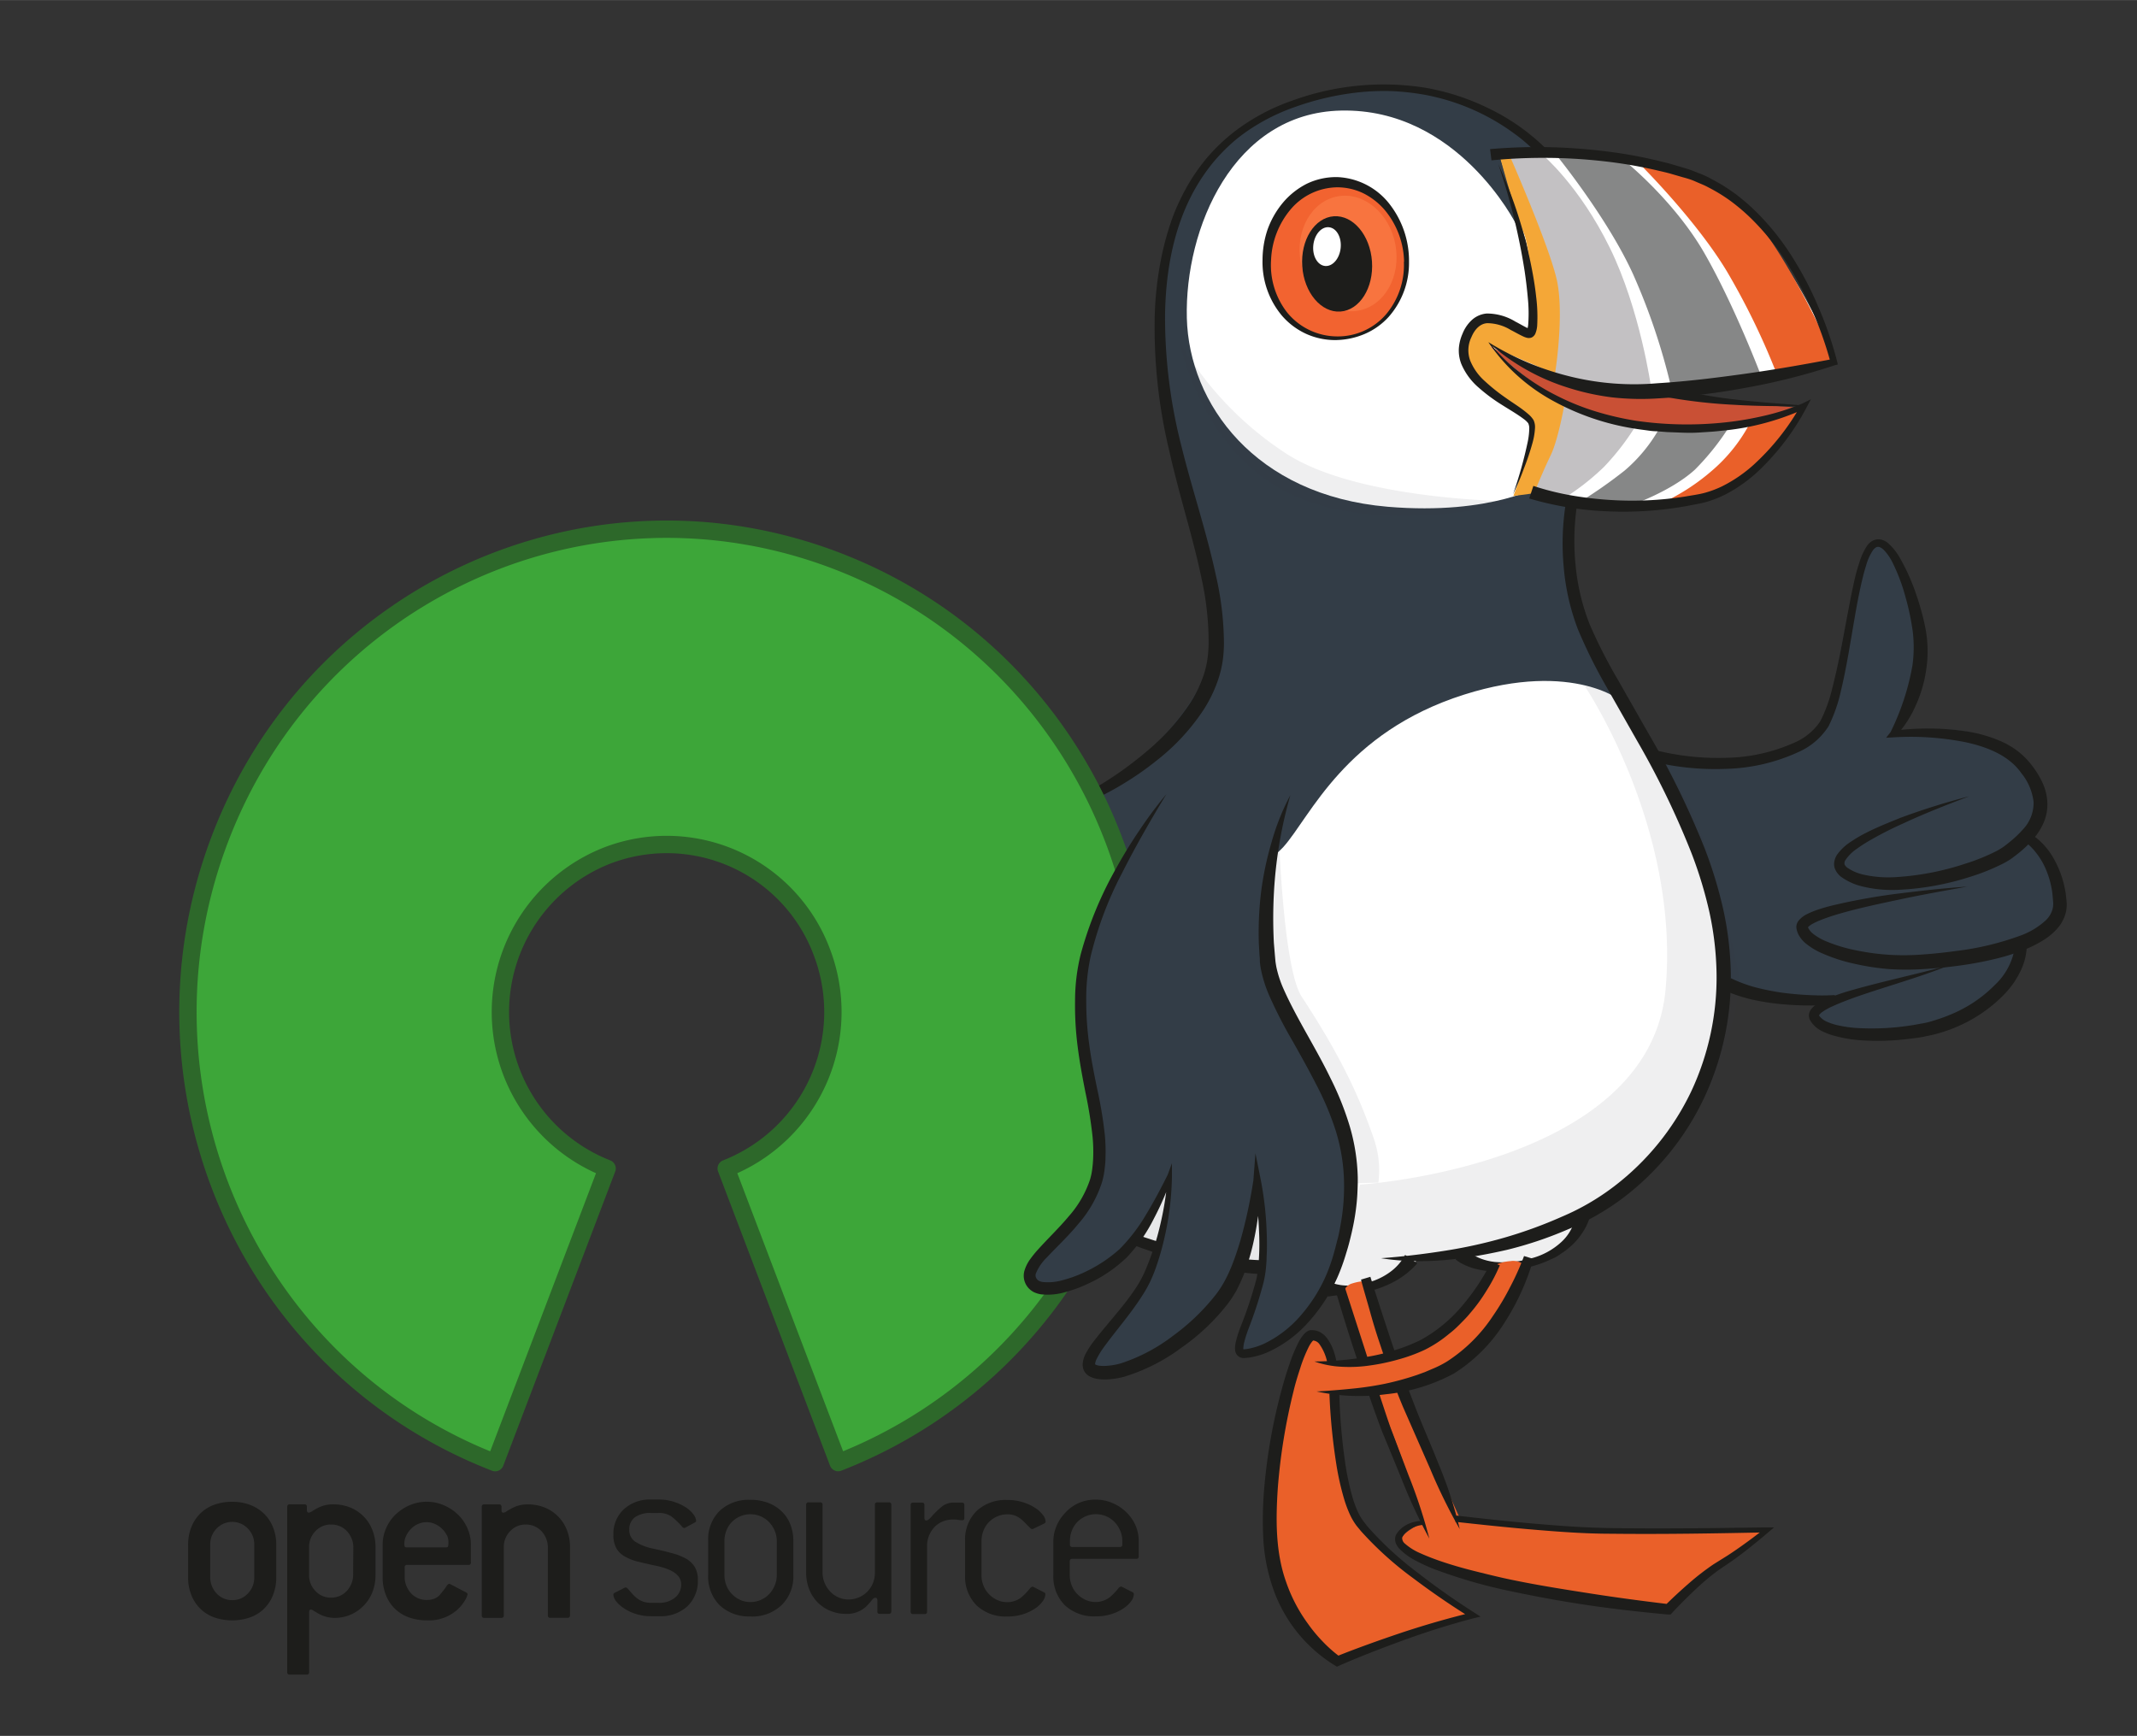 <svg xmlns="http://www.w3.org/2000/svg" width="152.96mm" height="124.26mm" viewBox="0 0 433.6 352.23">
  <rect x="0" y="0" width="433.6" height="352.23" fill="#333333" stroke="none"/>
  <defs>
    <style>
      .cls-1 {
        fill: #fff;
      }

      .cls-10, .cls-11, .cls-2 {
        fill: #333d47;
      }

      .cls-3 {
        fill: #ea6029;
      }

      .cls-4 {
        fill: #c3c1c3;
      }

      .cls-5 {
        fill: #f4a737;
      }

      .cls-6 {
        fill: #868787;
      }

      .cls-7 {
        fill: #c95035;
      }

      .cls-8 {
        fill: #f26330;
      }

      .cls-9 {
        fill: #f8743f;
      }

      .cls-10 {
        opacity: 0.08;
      }

      .cls-11 {
        opacity: 0.12;
      }

      .cls-12 {
        fill: #1d1d1b;
      }

      .cls-13 {
        fill: #3da639;
        stroke: #2d682a;
        stroke-linecap: round;
        stroke-linejoin: round;
        stroke-width: 3.52px;
      }
    </style>
  </defs>
  <title>Rico_os</title>
  <g id="Ebene_3_Kopie" data-name="Ebene 3 Kopie">
    <g>
      <path class="cls-1" d="M216.42,246.24s20.33,8.55,29.51,9.55,17.49,1.32,17.49,1.32,6.08,6.08,12.79,5.12S288.12,255,288.12,255l8.38-.53a21.88,21.88,0,0,0,15.84,1c5-1.72,9.91-9.91,9.91-9.91s17.65-6.47,24-25.9c9.91-30.37-3.17-53.67-7-59.47s-13.75-22.38-13.75-22.38-24-5.76-35.17-5.76-61.71,39.33-61.71,39.33.32,45.08-.32,52.76S216.42,246.24,216.42,246.24Z"/>
      <path class="cls-2" d="M315.08,31.92s-17.74-18.24-44.95-13.15c-25.39,4.75-37.74,22.78-33.39,59.71,3.86,32.79,11.91,34.48,10.09,50.23-2.34,20.35-28.87,35-28.87,35l11.1,27s26.05-12.95,31.36-18.88c5.47-6.11,12.41-23.21,36.68-30.9,22.31-7.07,32.76,1.66,32,1.66s-7.75-11.77-9.43-21.76-.49-22.38-.49-22.38Z"/>
      <path class="cls-1" d="M307.58,45.43s-11.81-23.54-35.51-23c-21.85.47-31.71,23.92-31.26,42.09.44,17.38,13.83,36,40.73,38.3,21.38,1.8,31.56-4.53,31.56-4.53l1.24-34.51Z"/>
      <path class="cls-1" d="M304.28,31.5s25-1.87,40.08,4.87c16.67,7.48,28,36.81,28,36.81s-23.11,6.55-36.55,6.42-32.21-8.38-32.21-8.38,9.62,13.6,29.91,15.25,32.36-3.75,32.36-3.75-9.05,17.21-22.2,18.92-32.41-1.52-32.41-1.52l-2.91-1.56,3-16.35L301,69.14l10.51-1.68s-.66-14.69-2-18.89S304.28,31.5,304.28,31.5Z"/>
      <path class="cls-3" d="M303.93,256.66s-8.83,14.54-15.61,16.89S271,276.46,271,276.46s-1.73-5.34-4.1-5.27-6,10.95-7.78,23.95-1,22.14.46,26.69,11.69,14.84,11.69,14.84l28-9s-19.8-12.73-23.4-19.1S270.66,283,270.66,283s12.38.19,19.41-3,14.42-12.27,14.42-12.27,5.77-10.95,5-10.93S303.93,256.66,303.93,256.66Z"/>
      <path class="cls-3" d="M272.37,262.62l5.52-1.13L289,292.11l7.27,16.11s14.23,1.47,27.93,2.14,34.24.19,34.24.19l-19.86,15.84s-21.09-1.94-35.87-5.57-19-6.81-18.52-8.44,4.71-3.55,4.71-3.55-5.7-17.2-8.92-24.17S272.37,262.62,272.37,262.62Z"/>
      <path class="cls-2" d="M336.61,154.75s15.31,2.14,23.94-1.51,10.13-5.71,10.62-8.26,5.26-34.2,9.59-34.75,9.57,13.92,9.11,19-4.4,19.66-4.4,19.66,14.75-3.71,22.46,3.86,4.5,16.26,4.5,16.26,8.79,12.66,5.27,17.53-7.08,5.68-7.08,5.68-2.44,11-12.85,14.9-26.73,2.3-28.28.54,1.49-4.6,1.49-4.6l-10.47-1.43a71.08,71.08,0,0,1-9.95-1.94s-2.53-18.28-5.67-26.91A155.7,155.7,0,0,0,336.61,154.75Z"/>
      <path class="cls-4" d="M317.41,82.15l-6.14,18,5.54,1.26a48.9,48.9,0,0,0,8.63-6.67,50.48,50.48,0,0,0,6.24-8Z"/>
      <path class="cls-4" d="M313,31.42s7.44,6.24,13.62,18.82S335,78.55,335,78.55s-7.11.07-10.53-.16-9-2.54-9-2.54-.14-14-1.25-19.74-7.87-24.36-7.87-24.36Z"/>
      <path class="cls-5" d="M306.39,31.75s7.8,17.77,9.45,24.87-.33,19.23-.33,19.23l-13.23-5.67s4.6,4.58,6.34,6a102.79,102.79,0,0,0,8.79,5.93s-1.24,7.12-2.79,10.3-3.35,7.67-3.35,7.67l-4.21.56s4.88-12.69,3.28-15.3-10.07-6.22-12-10.68-.63-10,2.27-10.3,9.15,4.58,10.19,3.25-.32-17.77-1.66-20.39-4.9-15.76-4.9-15.76Z"/>
      <path class="cls-6" d="M316.14,31.91s10.12,12.49,15.23,23.76A128.47,128.47,0,0,1,339,78.25l18.42-1.76S352,62.11,345.83,51.37s-16.25-18.8-16.25-18.8Z"/>
      <path class="cls-6" d="M320.51,101.87a96.07,96.07,0,0,0,9.15-6.41,31.64,31.64,0,0,0,7-8.5l14.21-.4a51.07,51.07,0,0,1-7,8.76c-5,4.52-13.1,7.24-13.1,7.24Z"/>
      <path class="cls-3" d="M333.27,33.85s10.9,10.9,17.06,21.11a145.16,145.16,0,0,1,10.21,21l11.83-2.75s-12.66-29.32-22.72-34.75S333.27,33.85,333.27,33.85Z"/>
      <path class="cls-3" d="M336.84,102.23a42.86,42.86,0,0,0,10.46-6.68,32.79,32.79,0,0,0,7.55-9.3l11-3.53s-4.1,9.16-10.43,13.51C345.8,102.86,336.84,102.23,336.84,102.23Z"/>
      <path class="cls-7" d="M302.28,70.18s14.91,15.29,29.4,16.57,34.2-4,34.2-4-10.74-.72-16.94-1.17a51.7,51.7,0,0,1-10.85-2S322.6,78.71,318,77.73,302.28,70.18,302.28,70.18Z"/>
      <path class="cls-8" d="M285.37,53.12c.09,9-6.2,15.39-14,15.47S257.11,62.42,257,53.4s6.19-16.4,14-16.48S285.28,44.09,285.37,53.12Z"/>
      <ellipse class="cls-9" cx="273.53" cy="51.43" rx="9.77" ry="11.78" transform="translate(-4.79 49.44) rotate(-10.24)"/>
      <path class="cls-10" d="M321.55,139.22s19.42,28.68,16.39,61.6c-3.31,35.89-62,39.55-62,39.55l-5.49,22.54a15.07,15.07,0,0,0,8.48-1.57,50.69,50.69,0,0,0,9.23-6.32l8.72-.76s7.08,2.28,10.43,2.58S318.65,253.38,319,252a31.07,31.07,0,0,1,2.63-5.06s22-16.67,26.24-28.12,5.52-18.52,4.82-21.86-5.77-26.85-10.41-34.47-13.31-22-13.31-22Z"/>
      <path class="cls-10" d="M259.46,168.88s.86,27.55,4.65,33.34c7.08,10.83,11.22,18.94,14.5,28.43a19.68,19.68,0,0,1,1.07,9.31l-5,.15s-1.55-11.46-6.33-19.47-11-22.42-11.62-27.09C255.32,183.2,259.46,168.88,259.46,168.88Z"/>
      <path class="cls-10" d="M239.29,69.22s4.26,22.78,23.14,31.32,45.66,1.22,45.66,1.22-32.55,0-47.42-9.93A67.81,67.81,0,0,1,239.29,69.22Z"/>
      <path class="cls-11" d="M227.11,250.09a63,63,0,0,0,18.82,5.7,81.33,81.33,0,0,0,18.63,1l-1.71-18.06-30.8-1.33Z"/>
    </g>
  </g>
  <g id="Ebene_18" data-name="Ebene 18">
    <path class="cls-12" d="M312.13,31.4a33.8,33.8,0,0,0-4.93-4.34A44.38,44.38,0,0,0,289,19.21a51.23,51.23,0,0,0-6.65-.73,49.68,49.68,0,0,0-6.68.25,56.26,56.26,0,0,0-13,3,41,41,0,0,0-6.1,2.71A39.42,39.42,0,0,0,251,28.13a37.19,37.19,0,0,0-4.72,4.67,38.11,38.11,0,0,0-3.77,5.46c-4.4,7.75-6,16.82-6.12,25.71a105.18,105.18,0,0,0,3.33,26.58c2.15,8.72,5.07,17.29,7,26.26a62.75,62.75,0,0,1,1.62,13.8,26.32,26.32,0,0,1-.27,3.59,22.15,22.15,0,0,1-.85,3.53,27.48,27.48,0,0,1-3.12,6.45,43.17,43.17,0,0,1-9.53,10.22,58.1,58.1,0,0,1-5.63,4,57.39,57.39,0,0,1-6.05,3.37L222,160a74.63,74.63,0,0,0,10.84-7.69,45.41,45.41,0,0,0,8.7-9.76,25.24,25.24,0,0,0,2.74-5.75,19.37,19.37,0,0,0,.71-3.06,27,27,0,0,0,.24-3.17,59.85,59.85,0,0,0-1.42-13.13c-.9-4.37-2.08-8.72-3.27-13.08s-2.37-8.76-3.37-13.21a107,107,0,0,1-2.87-27.22,68.87,68.87,0,0,1,1.77-13.63,58.48,58.48,0,0,1,2-6.6,46.93,46.93,0,0,1,3-6.24,39.79,39.79,0,0,1,4-5.65,38.22,38.22,0,0,1,5-4.8,41.72,41.72,0,0,1,12.07-6.58,54.17,54.17,0,0,1,27.09-2.63,47.81,47.81,0,0,1,13.06,4.3,43,43,0,0,1,11.33,8Z"/>
    <path class="cls-12" d="M311.12,98.59a54.34,54.34,0,0,0,7.49,1.89,72.26,72.26,0,0,0,7.77.94,69.42,69.42,0,0,0,15.64-.69c1.28-.23,2.62-.4,3.82-.72a20.92,20.92,0,0,0,3.56-1.33,28.71,28.71,0,0,0,6.37-4.34,48.57,48.57,0,0,0,9.7-12.24l.79.79h0a51.8,51.8,0,0,1-17,4.51c-1.46.19-2.93.25-4.39.35s-2.94.07-4.41,0l-2.19-.08-2.2-.17c-.73,0-1.46-.12-2.19-.22s-1.46-.18-2.18-.31a50.37,50.37,0,0,1-16.62-5.66,37.38,37.38,0,0,1-12.94-11.66l-.15-.23.24.15a57.4,57.4,0,0,0,16.48,6.85,54.24,54.24,0,0,0,17.55,1.34c6-.37,11.92-1.1,17.86-1.93s11.89-1.87,17.8-3h0l-.47.79a74.77,74.77,0,0,0-9-20.45,50.43,50.43,0,0,0-7-8.7,40.16,40.16,0,0,0-4.2-3.61A33.19,33.19,0,0,0,346.6,38c-.8-.45-1.67-.76-2.51-1.14s-1.7-.65-2.61-.89l-2.69-.78c-.9-.25-1.81-.44-2.72-.66A91.47,91.47,0,0,0,325,32.67a109.44,109.44,0,0,0-22.38-.14l-.28-2.28a111.48,111.48,0,0,1,22.89.38,91.72,91.72,0,0,1,11.27,2c.93.24,1.86.44,2.78.71l2.75.82c.92.26,1.83.65,2.74,1s1.8.75,2.64,1.24a34.81,34.81,0,0,1,4.92,3.1,42.76,42.76,0,0,1,4.35,3.82,51.93,51.93,0,0,1,7.09,9,71.4,71.4,0,0,1,5.27,10.16,75.27,75.27,0,0,1,3.71,10.84l.15.63-.63.16h0a130.12,130.12,0,0,1-17.68,4.5,139.9,139.9,0,0,1-18.15,2.22,52.53,52.53,0,0,1-9.29-.2,49.2,49.2,0,0,1-9.08-2,43.5,43.5,0,0,1-15.91-9l.09-.08a34.47,34.47,0,0,0,6.15,6,43,43,0,0,0,7.25,4.62,49.29,49.29,0,0,0,7.93,3.25A60.12,60.12,0,0,0,332,85.38a72.37,72.37,0,0,0,17.15.41,64.13,64.13,0,0,0,8.49-1.36,46.94,46.94,0,0,0,8.13-2.59h0l1.67-.84-.87,1.64a49.87,49.87,0,0,1-9.7,12.85,30,30,0,0,1-6.64,4.76,23.11,23.11,0,0,1-3.85,1.55c-1.36.39-2.66.57-4,.85a72.36,72.36,0,0,1-16.1,1.1,64.28,64.28,0,0,1-16-2.61Z"/>
    <path class="cls-12" d="M320,102.32a49.17,49.17,0,0,0-.31,12.37,43.86,43.86,0,0,0,2.86,12,103.49,103.49,0,0,0,5.7,11.2L334.58,149a173,173,0,0,1,11.28,23.09,89.11,89.11,0,0,1,3.78,12.39,66.11,66.11,0,0,1,1.54,12.93,57.25,57.25,0,0,1-5.42,25.38A54.94,54.94,0,0,1,329.41,243a51.38,51.38,0,0,1-11.35,6.48,77.36,77.36,0,0,1-12.28,4.12c-8.38,1.92-17.07,3.07-25.58,1.7,4.27-.31,8.46-.81,12.63-1.46a98.31,98.31,0,0,0,12.3-2.68,90.69,90.69,0,0,0,11.79-4.29,48.75,48.75,0,0,0,10.69-6.23,52.89,52.89,0,0,0,15.49-19.08,54.49,54.49,0,0,0,5.19-24.08,62.81,62.81,0,0,0-1.44-12.36,85.24,85.24,0,0,0-3.64-12,170.86,170.86,0,0,0-11-22.74l-6.3-11.09a103.91,103.91,0,0,1-5.74-11.58,46.24,46.24,0,0,1-2.9-12.76,51.59,51.59,0,0,1,.47-13.06Z"/>
    <path class="cls-12" d="M366,82.42c-4.72,0-9.44,0-14.17-.29a107.56,107.56,0,0,1-14.16-1.64l.43-2a103.77,103.77,0,0,0,13.82,2.55c4.67.55,9.38.87,14.08,1.23Z"/>
    <path class="cls-12" d="M335.83,152.2a51.94,51.94,0,0,0,14.37,1.56,35.21,35.21,0,0,0,13.92-3.09,12,12,0,0,0,5.19-4.28,29.33,29.33,0,0,0,2.45-6.7c1.23-4.73,2.07-9.6,3-14.45.47-2.43.91-4.87,1.46-7.3.28-1.22.58-2.43,1-3.64a12.58,12.58,0,0,1,1.64-3.6,3,3,0,0,1,2.06-1.28,3.19,3.19,0,0,1,2.25.85,12.16,12.16,0,0,1,2.44,3.15,41.59,41.59,0,0,1,3.1,6.93,51.35,51.35,0,0,1,2,7.32,24.77,24.77,0,0,1,.18,7.78,26.7,26.7,0,0,1-2.07,7.44,23,23,0,0,1-4.14,6.46h0l-.62-1.06a50.57,50.57,0,0,1,7.37-.46,48.36,48.36,0,0,1,7.39.54,28.27,28.27,0,0,1,7.27,2.08,16.93,16.93,0,0,1,3.36,2,15.08,15.08,0,0,1,2.78,2.81,17.23,17.23,0,0,1,2.08,3.32,10.79,10.79,0,0,1,1.09,4,9.42,9.42,0,0,1-.67,4.17,12.94,12.94,0,0,1-2.15,3.46,22,22,0,0,1-2.77,2.7c-.5.42-1,.78-1.51,1.18a15.76,15.76,0,0,1-1.71,1.05,42.85,42.85,0,0,1-7,2.82,55.63,55.63,0,0,1-14.63,2.6,25.42,25.42,0,0,1-7.57-.82,12,12,0,0,1-3.63-1.69,3.88,3.88,0,0,1-1.53-2,2.89,2.89,0,0,1,0-1.43,3.86,3.86,0,0,1,.48-1.15,10.26,10.26,0,0,1,2.94-2.75,28.55,28.55,0,0,1,3.24-1.87c2.21-1.11,4.47-2,6.74-2.92a142.82,142.82,0,0,1,13.92-4.36c-4.54,1.73-9.06,3.48-13.43,5.53a70.19,70.19,0,0,0-6.42,3.25,30,30,0,0,0-3,1.91,8.5,8.5,0,0,0-2.26,2.26,1.13,1.13,0,0,0-.17.9,2,2,0,0,0,.75.77,9.34,9.34,0,0,0,3,1.26,23.28,23.28,0,0,0,6.85.51,55.31,55.31,0,0,0,13.88-2.71,40.33,40.33,0,0,0,6.48-2.64,14.87,14.87,0,0,0,1.38-.86c.43-.31.92-.71,1.35-1.07a21,21,0,0,0,2.45-2.34,7.83,7.83,0,0,0,2.21-5.61,11.39,11.39,0,0,0-2.5-5.87c-2.56-3.65-7.12-5.41-11.7-6.34a57.26,57.26,0,0,0-14.22-.91l-1.5.08.89-1.13h0a50.08,50.08,0,0,0,4.44-13.5,26.74,26.74,0,0,0,.06-7,51.63,51.63,0,0,0-1.5-7.06,37.21,37.21,0,0,0-2.54-6.75,10.06,10.06,0,0,0-1.94-2.78c-.85-.71-1.37-.71-2.06.14a10.63,10.63,0,0,0-1.41,3.12c-.37,1.15-.66,2.33-.94,3.52-.55,2.39-1,4.81-1.41,7.24-.85,4.86-1.59,9.76-2.75,14.62a31.15,31.15,0,0,1-2.51,7.22,13.73,13.73,0,0,1-5.95,5.18A37.29,37.29,0,0,1,350.29,156a53.85,53.85,0,0,1-15-1.48Z"/>
    <path class="cls-12" d="M269.74,260.11a9.65,9.65,0,0,0,4.43.72,16.25,16.25,0,0,0,4.37-.89,13.41,13.41,0,0,0,3.85-2.09,10.27,10.27,0,0,0,2.71-3.22l2.46,1.72a16.74,16.74,0,0,1-3.94,3.28,19.85,19.85,0,0,1-4.53,2,26.15,26.15,0,0,1-4.78.9c-1.62.18-3.22.28-4.91.56Z"/>
    <path class="cls-12" d="M297.62,253.49s.08.13.15.2.17.18.25.27a6,6,0,0,0,.62.48,7.77,7.77,0,0,0,1.45.79,11.69,11.69,0,0,0,3.35.84,19.81,19.81,0,0,0,7.12-.71,14.29,14.29,0,0,0,6.21-3.32,9.26,9.26,0,0,0,2.68-4.27c.06-.27.13-.53.17-.79a3.76,3.76,0,0,0,.05-.69l3,.33a6.87,6.87,0,0,1-.36,1.13c-.13.34-.28.66-.43,1a14.27,14.27,0,0,1-1.08,1.78,13.65,13.65,0,0,1-2.79,2.93c-.51.44-1.08.77-1.62,1.16s-1.14.67-1.74.92a21,21,0,0,1-3.64,1.36,27.64,27.64,0,0,1-7.66,1.09,17.56,17.56,0,0,1-4-.54,12.64,12.64,0,0,1-2-.7c-.32-.15-.65-.32-1-.5l-.48-.31a4.75,4.75,0,0,1-.54-.43Z"/>
    <path class="cls-3" d="M273.8,265.48,272.69,262a2.41,2.41,0,0,1,1.67-1.58,11,11,0,0,1,3-.51l1.62,5.4Z"/>
    <path class="cls-12" d="M272.86,261.17,277,274c1.35,4.27,2.75,8.53,4.15,12.78.36,1.06.71,2.12,1.09,3.17l1.19,3.14,2.38,6.29a105.26,105.26,0,0,1,4.2,12.8,106.72,106.72,0,0,1-5.68-12.23l-2.56-6.24-1.29-3.12c-.41-1.05-.8-2.11-1.18-3.17-1.54-4.23-2.92-8.5-4.33-12.77s-2.73-8.55-4-12.86Z"/>
    <path class="cls-12" d="M278.05,259.07c1.35,4.3,2.76,8.61,4.18,12.89s3,8.53,4.6,12.71,3.48,8.38,5.14,12.59a83.33,83.33,0,0,1,4.21,13,112.58,112.58,0,0,1-6-12.23l-5.47-12.46c-1.78-4.22-3.27-8.53-4.71-12.85-.73-2.15-1.4-4.33-2-6.51s-1.28-4.36-1.85-6.57Z"/>
    <path class="cls-3" d="M301,261.53l2-4.64a8.51,8.51,0,0,1,3.46-1,3.45,3.45,0,0,1,2.94.89l-2.3,5Z"/>
    <polygon class="cls-3" points="274.33 276.63 287.03 273.9 289 279.88 276.24 282.72 274.33 276.63"/>
    <path class="cls-12" d="M304.31,256.75a34.67,34.67,0,0,1-2.69,5.13,33.83,33.83,0,0,1-3.41,4.67c-.6.75-1.3,1.43-2,2.14s-1.39,1.35-2.17,1.94a25.18,25.18,0,0,1-4.9,3.23,33.22,33.22,0,0,1-5.46,2,41.42,41.42,0,0,1-5.63,1.19,28.26,28.26,0,0,1-5.74.28,19.17,19.17,0,0,1-5.62-1.08,65.2,65.2,0,0,0,11.07-1,39.42,39.42,0,0,0,5.35-1.32,35.82,35.82,0,0,0,5.07-2,29.39,29.39,0,0,0,8.36-6.81,44.51,44.51,0,0,0,6.06-9.1Z"/>
    <path class="cls-12" d="M311.14,255.44a48.49,48.49,0,0,1-5.91,13A32.71,32.71,0,0,1,295,278.7a37,37,0,0,1-13.76,4.2,41.19,41.19,0,0,1-14.1-.56c2.35-.13,4.66-.31,7-.55a64,64,0,0,0,6.8-1,57.87,57.87,0,0,0,6.57-1.8l1.59-.58,1.55-.66a21.15,21.15,0,0,0,2.93-1.48,31.85,31.85,0,0,0,9.4-9.35,51.16,51.16,0,0,0,3.47-5.85,54.35,54.35,0,0,0,2.78-6.21Z"/>
    <path class="cls-12" d="M269.37,276.84a9.7,9.7,0,0,0-1.65-4.09,1.72,1.72,0,0,0-1.33-.75h0l.05,0s0,0,0,0a2.42,2.42,0,0,0-.25.27,6.35,6.35,0,0,0-.58.9,28.78,28.78,0,0,0-1.79,4.44c-.51,1.55-1,3.13-1.37,4.72a118.73,118.73,0,0,0-3.17,19.46c-.45,6.54-.48,13.18,1.67,19.19a31.79,31.79,0,0,0,4.39,8.43,30.54,30.54,0,0,0,3.05,3.68,27.26,27.26,0,0,0,3.55,3.13h0l-.92-.06c2.28-.93,4.54-1.77,6.83-2.6s4.58-1.62,6.88-2.39c4.63-1.52,9.29-2.87,14-4h0l-.18,1.15q-6.09-3.77-11.79-8.07a68.74,68.74,0,0,1-10.66-9.62c-.38-.49-.78-.9-1.15-1.46a11.91,11.91,0,0,1-.95-1.65,23.53,23.53,0,0,1-1.3-3.44,54.59,54.59,0,0,1-1.57-7.05,122,122,0,0,1-1.39-14.27l2-.05a122,122,0,0,0,1.18,14,55.32,55.32,0,0,0,1.43,6.84,22.21,22.21,0,0,0,1.16,3.21,10.48,10.48,0,0,0,.8,1.44c.28.45.7.9,1,1.35a67,67,0,0,0,10.28,9.52c3.71,2.9,7.59,5.62,11.56,8.15l1.26.81-1.45.34h0c-4.65,1.21-9.26,2.67-13.79,4.3q-3.4,1.23-6.77,2.55c-2.25.88-4.49,1.79-6.67,2.75l-.47.21-.45-.27h0a29.76,29.76,0,0,1-12.66-16.06,37,37,0,0,1-1.85-10.17,74.65,74.65,0,0,1,.25-10.15,113.1,113.1,0,0,1,3.58-19.84c.44-1.63.93-3.24,1.49-4.84a30.78,30.78,0,0,1,2-4.76,8.27,8.27,0,0,1,.8-1.19,3.6,3.6,0,0,1,.62-.61,2.28,2.28,0,0,1,.5-.29,1.55,1.55,0,0,1,.36-.1l.33,0a3.47,3.47,0,0,1,1.71.46,4.48,4.48,0,0,1,1.22,1.05,9,9,0,0,1,1.35,2.48,14.24,14.24,0,0,1,.7,2.6Z"/>
    <path class="cls-12" d="M288.66,309.42a6,6,0,0,0-3.29,1.41,3.85,3.85,0,0,0-.57.65c-.07.12-.17.25-.22.35a.7.7,0,0,0-.08.26,1.47,1.47,0,0,0,.57,1.13,11.63,11.63,0,0,0,3.13,1.95c1.17.53,2.39,1,3.62,1.44,2.48.87,5,1.59,7.58,2.23s5.14,1.28,7.73,1.8c5.19,1.07,10.44,1.89,15.69,2.71s10.53,1.52,15.8,2.15h0l-.83.31c1.55-1.54,3.13-3,4.77-4.43a50.86,50.86,0,0,1,5.16-4l2.74-1.71c.89-.57,1.77-1.18,2.64-1.79,1.74-1.23,3.46-2.51,5.13-3.84h0l.33.89c-10.55.22-21.09.4-31.66.28-5.29,0-10.57-.4-15.83-.84s-10.52-1-15.77-1.58l.16-1.28c5.22.62,10.47,1.18,15.71,1.64s10.49.84,15.75.91c10.53.16,21.08,0,31.62-.14l1.43,0-1.09.92h0c-1.65,1.41-3.31,2.76-5,4.08-.86.65-1.73,1.3-2.61,1.92l-2.66,1.81a49,49,0,0,0-4.83,4.08c-1.55,1.46-3.06,3-4.5,4.52l-.32.35-.51,0h0c-5.34-.49-10.64-1.08-15.94-1.85S311.9,324,306.66,322.9a104.76,104.76,0,0,1-15.52-4.46,34.48,34.48,0,0,1-3.73-1.69,13.1,13.1,0,0,1-3.47-2.49,3.88,3.88,0,0,1-.67-1,2.26,2.26,0,0,1-.15-1.42,2.07,2.07,0,0,1,.29-.66,4.42,4.42,0,0,1,.35-.47,6,6,0,0,1,.81-.79,6.71,6.71,0,0,1,4.08-1.31Z"/>
    <path class="cls-12" d="M307,100.26a84,84,0,0,0,3-10.72,14.52,14.52,0,0,0,.29-2.66,2.4,2.4,0,0,0-.21-1,4.09,4.09,0,0,0-.84-.81c-1.41-1.07-3.05-2-4.62-3a34.6,34.6,0,0,1-4.59-3.42,13,13,0,0,1-3.53-4.81,7.55,7.55,0,0,1-.5-3.13,8.82,8.82,0,0,1,.75-3A7.53,7.53,0,0,1,298.56,65a5.12,5.12,0,0,1,3.09-1.39,11.07,11.07,0,0,1,5.84,1.65c.85.43,1.68.94,2.42,1.29a2.83,2.83,0,0,0,.41.15h-.06a.69.69,0,0,0-.33.12c-.12.11-.09.11-.08.08a3.92,3.92,0,0,0,.22-1,30.56,30.56,0,0,0-.07-5.4c-.16-1.83-.38-3.67-.65-5.5A128.25,128.25,0,0,0,304,33.29a93.52,93.52,0,0,1,6.83,21.36c.36,1.85.66,3.71.86,5.59a32.27,32.27,0,0,1,.21,5.76,5.18,5.18,0,0,1-.37,1.68,1.57,1.57,0,0,1-.49.63,1.17,1.17,0,0,1-.64.26,2.25,2.25,0,0,1-.41,0,3.71,3.71,0,0,1-.91-.3c-.95-.44-1.71-.9-2.53-1.31a9.29,9.29,0,0,0-4.77-1.39c-1.47.08-2.56,1.25-3.22,2.82a6.05,6.05,0,0,0-.27,4.73,11.2,11.2,0,0,0,2.95,4.18,38.56,38.56,0,0,0,4.26,3.41c1.51,1.09,3.09,2,4.59,3.31a5,5,0,0,1,1.07,1.22,3.38,3.38,0,0,1,.29,1.67,14.11,14.11,0,0,1-.48,2.87,53.1,53.1,0,0,1-1.79,5.34C308.56,96.85,307.82,98.57,307,100.26Z"/>
    <ellipse class="cls-12" cx="271.3" cy="53.54" rx="7.09" ry="9.69" transform="translate(-3.04 18.82) rotate(-3.95)"/>
    <path class="cls-12" d="M285.89,53.11a16.52,16.52,0,0,1-4.1,11.15,14,14,0,0,1-4.9,3.5A15.65,15.65,0,0,1,271,69a14.31,14.31,0,0,1-5.93-1.24,14.47,14.47,0,0,1-4.9-3.64,16.9,16.9,0,0,1-4-11.4,19.46,19.46,0,0,1,1-6.09,17.92,17.92,0,0,1,3.07-5.43,15.48,15.48,0,0,1,4.93-3.93,13.71,13.71,0,0,1,6.21-1.34,14.16,14.16,0,0,1,10.78,5.76A18.74,18.74,0,0,1,285.89,53.11Zm-1,0A16.91,16.91,0,0,0,281,42.65a13.91,13.91,0,0,0-4.34-3.42A12.22,12.22,0,0,0,271.36,38a12.56,12.56,0,0,0-9.53,4.53,17,17,0,0,0-3.93,10.24,15.64,15.64,0,0,0,3.21,10.56,13.14,13.14,0,0,0,9.9,4.92,12.94,12.94,0,0,0,10.21-4.46A15.5,15.5,0,0,0,284.85,53.12Z"/>
    <path class="cls-12" d="M411.56,168.87a14.51,14.51,0,0,1,5.13,5.32,20.46,20.46,0,0,1,2.41,6.88c.09.6.14,1.2.21,1.8a7.17,7.17,0,0,1-.11,2.1,7.73,7.73,0,0,1-1.95,3.63,12.68,12.68,0,0,1-3,2.38A22.57,22.57,0,0,1,411,192.6a42.23,42.23,0,0,1-6.79,2.11c-2.28.54-4.59.94-6.9,1.25s-4.62.53-7,.67a53.65,53.65,0,0,1-7.06,0,49.8,49.8,0,0,1-7-1.08,33.93,33.93,0,0,1-6.79-2.23,13.65,13.65,0,0,1-3.2-2,6,6,0,0,1-1.34-1.68,4.43,4.43,0,0,1-.39-1.13,2,2,0,0,1-.05-.48,2.89,2.89,0,0,1,.08-.5,2.45,2.45,0,0,1,.39-.74,5.14,5.14,0,0,1,1.76-1.34,16.55,16.55,0,0,1,1.71-.73c1.13-.4,2.26-.72,3.39-1a125.9,125.9,0,0,1,13.62-2.44c4.57-.56,9.13-1.08,13.71-1.38-4.52.82-9,1.61-13.51,2.57s-9,1.89-13.28,3.19c-1.07.33-2.14.7-3.14,1.11a12.8,12.8,0,0,0-1.44.68,3.18,3.18,0,0,0-.95.72s0,.05,0,0,0-.05,0-.09,0-.11,0-.05a1.64,1.64,0,0,0,.2.48,3.51,3.51,0,0,0,.85.95,10.82,10.82,0,0,0,2.65,1.53,31.43,31.43,0,0,0,6.3,1.88,47.66,47.66,0,0,0,6.61.87,49.75,49.75,0,0,0,6.68-.07c2.25-.15,4.49-.4,6.72-.7a57.8,57.8,0,0,0,13-3.09,15.27,15.27,0,0,0,5.31-3.19,4.92,4.92,0,0,0,1.34-2.29,4.31,4.31,0,0,0,.11-1.32l-.14-1.62a18.07,18.07,0,0,0-1.83-6.12,15.3,15.3,0,0,0-1.77-2.65,11.38,11.38,0,0,0-2.26-2.1Z"/>
    <path class="cls-12" d="M411.24,191.8a12.44,12.44,0,0,1-1.37,5.43,18.86,18.86,0,0,1-1.41,2.38,23.4,23.4,0,0,1-1.73,2.09,29.52,29.52,0,0,1-8.68,6.19,28.93,28.93,0,0,1-5,1.84c-.85.27-1.74.4-2.61.6s-1.71.29-2.58.39a50.66,50.66,0,0,1-10.45.35,27.37,27.37,0,0,1-5.25-.91,13.27,13.27,0,0,1-2.6-1,5.59,5.59,0,0,1-2.28-2.14,2,2,0,0,1-.24-1.21,2.21,2.21,0,0,1,.42-1,4.51,4.51,0,0,1,1.21-1.1,13.62,13.62,0,0,1,2.44-1.23,43.73,43.73,0,0,1,4.92-1.65c3.3-.94,6.61-1.74,9.92-2.55s6.62-1.59,9.89-2.55c-6.32,2.59-12.95,4.35-19.33,6.59-1.59.57-3.17,1.17-4.66,1.85a12.46,12.46,0,0,0-2.08,1.15,2.79,2.79,0,0,0-.65.62s-.07.09-.05.1,0,0,0,0,0-.06,0,0a3.77,3.77,0,0,0,1.48,1.21,11.19,11.19,0,0,0,2.18.75,25.43,25.43,0,0,0,4.82.63,51.59,51.59,0,0,0,9.92-.53c.83-.11,1.64-.28,2.46-.42s1.59-.32,2.36-.58a33.82,33.82,0,0,0,4.56-1.71,26.79,26.79,0,0,0,7.9-5.53,13.22,13.22,0,0,0,4.13-8.1Z"/>
    <path class="cls-12" d="M351.21,198.49a29.06,29.06,0,0,0,4.93,1.84,51.59,51.59,0,0,0,5.29,1.07c1.79.24,3.6.41,5.42.5s3.65.12,5.44,0l.14,1.93c-1.91.16-3.76.21-5.65.19s-3.76-.12-5.64-.3a49.56,49.56,0,0,1-5.63-.9A31.39,31.39,0,0,1,350,201Z"/>
    <ellipse class="cls-1" cx="269.24" cy="50.03" rx="3.95" ry="2.79" transform="translate(191.76 312.69) rotate(-84.09)"/>
    <path class="cls-12" d="M262.5,258.42a40.48,40.48,0,0,1-5.24.15c-1.72,0-3.42-.18-5.11-.36a86.79,86.79,0,0,1-10-1.77,98.44,98.44,0,0,1-9.7-2.92c-1.6-.53-3.15-1.2-4.73-1.8s-3.09-1.35-4.63-2l.85-1.89c1.53.63,3.05,1.28,4.59,1.88s3.09,1.17,4.66,1.66A96.7,96.7,0,0,0,242.7,254a80.37,80.37,0,0,0,9.72,1.49c1.63.14,3.26.24,4.89.24a38.33,38.33,0,0,0,4.75-.24Z"/>
  </g>
  <g id="Ebene_19" data-name="Ebene 19">
    <path class="cls-13" d="M147.35,237.09a34.1,34.1,0,0,0,19.39-43.94,33.62,33.62,0,0,0-43.56-19.55,34.1,34.1,0,0,0,0,63.49l-22.71,59.69c-50.07-19.39-75.08-76-55.86-126.53S120,94.53,170.06,113.91s75.08,76,55.86,126.53a97.51,97.51,0,0,1-55.86,56.33l-22.71-59.68"/>
    <path class="cls-2" d="M235,163.53S217.82,187,219.49,203.07s5.62,32,3.35,37.32S206.75,257.66,209.57,260s15-.8,19.48-6.43,8.52-14.54,8.52-14.54-1.12,14.82-5.28,21S218.11,277,222,277.65s20.43-2.91,26.33-14.34S255.36,239,255.36,239s1.6,14.18,1.21,18.57-6.27,16.38-4.32,17.13,13.55-3.77,17.8-15.14,5-29.2,1.78-34.83-13.69-23-14.38-27.42c-2.12-13.61,5-38,5-38Z"/>
    <path class="cls-12" d="M236.68,161.12c-3.21,5.26-6.26,10.58-9,16a73.19,73.19,0,0,0-6.4,17,40.24,40.24,0,0,0-.88,8.92,63.54,63.54,0,0,0,.62,9c.4,3,1,6,1.62,9a85.82,85.82,0,0,1,1.53,9.23,36.25,36.25,0,0,1,.13,4.78c0,.8-.11,1.61-.2,2.41a15.92,15.92,0,0,1-.51,2.45,24,24,0,0,1-4.79,8.42c-2,2.45-4.31,4.59-6.35,6.77a9.85,9.85,0,0,0-2.26,3.27,1.17,1.17,0,0,0,.18,1.14,1.23,1.23,0,0,0,.44.39,3.17,3.17,0,0,0,.75.23,10.79,10.79,0,0,0,4.07-.38,25.59,25.59,0,0,0,4.14-1.48,29.2,29.2,0,0,0,7.4-4.82,35.56,35.56,0,0,0,5.42-7.09c1.57-2.59,3-5.29,4.34-8h0l.86-2.34,0,2.51a59.57,59.57,0,0,1-1.52,12.62,53.78,53.78,0,0,1-1.77,6.15,28.45,28.45,0,0,1-1.25,3,28,28,0,0,1-1.63,2.82c-2.33,3.62-5.16,6.82-7.57,10.13a16.84,16.84,0,0,0-1.53,2.48,2.9,2.9,0,0,0-.32,1c0,.23-.05,0,.08.16a2.51,2.51,0,0,0,1,.24,6.73,6.73,0,0,0,1.35,0,13.39,13.39,0,0,0,2.81-.5,35.54,35.54,0,0,0,10.64-5.64,43.56,43.56,0,0,0,8.71-8.43c2.36-3.08,3.73-7,4.91-10.92a101,101,0,0,0,2.61-12.13h0l.42-5.5,1.08,5.39A67.46,67.46,0,0,1,257,249.75c.07,1.72.1,3.45,0,5.17,0,.87-.08,1.72-.16,2.61a24.74,24.74,0,0,1-.44,2.6,87.24,87.24,0,0,1-3.2,9.81c-.28.79-.54,1.59-.73,2.36a6.05,6.05,0,0,0-.19,1.1,1.47,1.47,0,0,0,0,.39c0,.09,0,.06,0,0s0,0,.1,0l.53-.06a9.15,9.15,0,0,0,1.16-.23,14.5,14.5,0,0,0,2.27-.78,22.89,22.89,0,0,0,7.7-5.94,31.4,31.4,0,0,0,5.19-8.38,37.72,37.72,0,0,0,1.58-4.71c.23-.8.41-1.62.63-2.42s.36-1.63.51-2.45a43.18,43.18,0,0,0,.73-9.87,37.48,37.48,0,0,0-1.71-9.68,59,59,0,0,0-3.88-9.17c-1.53-3-3.17-5.94-4.85-8.91a93.41,93.41,0,0,1-4.74-9.25,26.52,26.52,0,0,1-1.64-5.18c-.09-.46-.16-.93-.21-1.4s0-.87-.08-1.31l-.15-2.61a69.51,69.51,0,0,1,.45-10.4A64.9,64.9,0,0,1,258,170.9a47.43,47.43,0,0,1,3.82-9.57,88.93,88.93,0,0,0-3.35,20,95.87,95.87,0,0,0,0,10l.21,2.5.11,1.23c.05.38.11.75.18,1.13a22.52,22.52,0,0,0,1.49,4.54c2.67,6,6.47,11.78,9.48,18a60.69,60.69,0,0,1,3.9,9.72,40.12,40.12,0,0,1,1.65,10.43,45.69,45.69,0,0,1-1.06,10.46c-.18.85-.39,1.7-.6,2.54s-.46,1.68-.72,2.51a41.7,41.7,0,0,1-1.8,4.93,33.8,33.8,0,0,1-5.72,8.83,24.71,24.71,0,0,1-8.49,6.28,16.17,16.17,0,0,1-2.58.83,11.89,11.89,0,0,1-1.35.24c-.25,0-.4.05-.74.06a1.9,1.9,0,0,1-1.11-.32,1.8,1.8,0,0,1-.67-1,3.48,3.48,0,0,1-.06-.88,7.51,7.51,0,0,1,.24-1.42c.23-.88.51-1.7.8-2.51a83.25,83.25,0,0,0,3.22-9.6,20.63,20.63,0,0,0,.43-2.43c.08-.8.14-1.66.18-2.49.09-1.68.08-3.37,0-5.05a63.27,63.27,0,0,0-1.15-10l1.5-.11h0a63.3,63.3,0,0,1-1.57,12.7,45.07,45.07,0,0,1-1.89,6.2c-.4,1-.87,2-1.36,3a23.55,23.55,0,0,1-1.82,2.83,43,43,0,0,1-9.42,8.95,38,38,0,0,1-11.62,5.91,16.92,16.92,0,0,1-3.38.55,9.91,9.91,0,0,1-1.8-.06,5,5,0,0,1-2-.63,2.65,2.65,0,0,1-1-1.08,2.74,2.74,0,0,1-.27-1.41,5.2,5.2,0,0,1,.59-2,17.89,17.89,0,0,1,1.86-2.82c2.64-3.4,5.5-6.42,7.83-9.81a25.9,25.9,0,0,0,1.61-2.59,27,27,0,0,0,1.25-2.77,54.65,54.65,0,0,0,2-5.86,65.54,65.54,0,0,0,2.14-12.27l.83.17h0a59.75,59.75,0,0,1-3.69,8.55,32.45,32.45,0,0,1-5.42,7.77,28.39,28.39,0,0,1-7.89,5.38,26.77,26.77,0,0,1-4.51,1.68,12.66,12.66,0,0,1-5.05.49,5.32,5.32,0,0,1-1.45-.44,3.79,3.79,0,0,1-1.31-1.09,3.72,3.72,0,0,1-.62-3.23,7.78,7.78,0,0,1,1.24-2.46,22.56,22.56,0,0,1,1.54-1.89c2.13-2.35,4.32-4.44,6.23-6.73a21.51,21.51,0,0,0,4.32-7.48,13.23,13.23,0,0,0,.43-2.06c.09-.73.16-1.46.19-2.19a31.45,31.45,0,0,0-.12-4.44,89.43,89.43,0,0,0-1.45-9c-.59-3-1.17-6.07-1.56-9.17a65.19,65.19,0,0,1-.54-9.37,39.2,39.2,0,0,1,1.13-9.38,75.1,75.1,0,0,1,7.06-17.26c1.49-2.71,3.1-5.36,4.84-7.92A85.41,85.41,0,0,1,236.68,161.12Z"/>
    <g id="Ebene_20" data-name="Ebene 20">
      <path class="cls-12" d="M230.55,316.3h-13c-.33,0-.5.17-.5.52v2.76a5.75,5.75,0,0,0,.4,2.12,5.13,5.13,0,0,0,1.13,1.74,5.45,5.45,0,0,0,1.67,1.18,5,5,0,0,0,2.09.44,4.64,4.64,0,0,0,3.3-1.39,11.78,11.78,0,0,0,1.17-1.25c.25-.32.45-.49.62-.49a.49.49,0,0,1,.25.06l2.09,1.07a.4.4,0,0,1,.29.41,2.61,2.61,0,0,1-.54,1.41,5.91,5.91,0,0,1-1.57,1.48,9.36,9.36,0,0,1-2.44,1.15,10.13,10.13,0,0,1-3.16.46,8.65,8.65,0,0,1-6.31-2.27,8.21,8.21,0,0,1-2.31-6.12v-6.91a7.93,7.93,0,0,1,.59-2.92A8.83,8.83,0,0,1,216.1,307a8.12,8.12,0,0,1,6.26-2.71,8.36,8.36,0,0,1,3.37.69,9.17,9.17,0,0,1,2.78,1.84,8.38,8.38,0,0,1,1.87,2.66,7.82,7.82,0,0,1,.67,3.15v3.12A.45.45,0,0,1,230.55,316.3Zm-2.83-3.63a5.25,5.25,0,0,0-.42-2.07,5.81,5.81,0,0,0-1.13-1.74,5,5,0,0,0-1.69-1.18,5.24,5.24,0,0,0-2.1-.44,5.16,5.16,0,0,0-2.12.44,5.14,5.14,0,0,0-2.77,2.87,5.75,5.75,0,0,0-.4,2.12v.72a.45.45,0,0,0,.5.51h9.63a.45.45,0,0,0,.5-.51Zm-18.07-2.46a.39.39,0,0,1-.2.05.55.55,0,0,1-.4-.2c-.36-.34-.71-.68-1-1a9.93,9.93,0,0,0-1-.92,5.15,5.15,0,0,0-1.17-.64,4.32,4.32,0,0,0-1.47-.23,5.11,5.11,0,0,0-2.11.44,5.3,5.3,0,0,0-1.66,1.15,5.16,5.16,0,0,0-1.09,1.72,5.55,5.55,0,0,0-.4,2.12v6.91a5.55,5.55,0,0,0,.4,2.12,5.11,5.11,0,0,0,1.12,1.74,5.29,5.29,0,0,0,1.66,1.18,4.91,4.91,0,0,0,2.08.44,4.58,4.58,0,0,0,3.28-1.39,11.78,11.78,0,0,0,1.17-1.25c.25-.32.45-.49.62-.49a.49.49,0,0,1,.25.06l2.08,1.07a.4.4,0,0,1,.3.41,2.56,2.56,0,0,1-.55,1.41,5.71,5.71,0,0,1-1.56,1.48,9.44,9.44,0,0,1-2.43,1.15,10.13,10.13,0,0,1-3.16.46,8.6,8.6,0,0,1-6.28-2.27,8.21,8.21,0,0,1-2.31-6.12v-6.91a8.11,8.11,0,0,1,2.31-6.09,8.63,8.63,0,0,1,6.28-2.25,10.25,10.25,0,0,1,5.59,1.58,6.08,6.08,0,0,1,1.59,1.44,2.4,2.4,0,0,1,.57,1.38c0,.17-.12.3-.35.41Zm-14.4-1.74a5,5,0,0,1-.77-.07,6.19,6.19,0,0,0-1.12-.08,5.44,5.44,0,0,0-2.11.41,4.85,4.85,0,0,0-1.66,1.15,5.52,5.52,0,0,0-1.49,3.81V327a.44.44,0,0,1-.49.51h-2.35c-.33,0-.49-.17-.49-.51v-21.6c0-.34.16-.51.49-.51h1.81c.33,0,.49.17.49.51v2.56c0,.38.13.56.39.56s.63-.27,1.09-.82a17.25,17.25,0,0,1,2-1.94,3.33,3.33,0,0,1,1.06-.62,3.49,3.49,0,0,1,1.22-.25h1.84a.45.45,0,0,1,.5.51V308Q195.7,308.47,195.25,308.47Zm-14.9,19h-1.83a.44.44,0,0,1-.5-.51v-2.2c0-.38-.13-.56-.4-.56s-.48.17-.74.51-.63.75-1.09,1.23a5.71,5.71,0,0,1-4.13,1.53,8.21,8.21,0,0,1-3.17-.61,7.67,7.67,0,0,1-2.59-1.72,7.86,7.86,0,0,1-1.71-2.66,9.18,9.18,0,0,1-.62-3.4V305.35a.45.45,0,0,1,.5-.51h2.33a.45.45,0,0,1,.5.51v13.72a5.38,5.38,0,0,0,.42,2.12,5.6,5.6,0,0,0,1.12,1.74,5.12,5.12,0,0,0,3.72,1.62,5.35,5.35,0,0,0,3.85-1.62,5.26,5.26,0,0,0,1.12-1.74,5.74,5.74,0,0,0,.39-2.12V305.35a.45.45,0,0,1,.5-.51h2.33a.45.45,0,0,1,.5.51V327A.45.45,0,0,1,180.35,327.46Zm-28.1.51A8.58,8.58,0,0,1,146,325.7a8.21,8.21,0,0,1-2.31-6.12v-6.91a8.11,8.11,0,0,1,2.31-6.09,8.61,8.61,0,0,1,6.28-2.25,9.89,9.89,0,0,1,3.58.61,8.18,8.18,0,0,1,2.73,1.72,7.47,7.47,0,0,1,1.76,2.63,9,9,0,0,1,.62,3.38v6.91a8.12,8.12,0,0,1-2.36,6.09A8.64,8.64,0,0,1,152.25,328Zm5.36-15.3a5.25,5.25,0,0,0-.42-2.07,5.78,5.78,0,0,0-1.12-1.74,5.13,5.13,0,0,0-1.7-1.18,5.28,5.28,0,0,0-4.22,0,5.47,5.47,0,0,0-1.67,1.15,5.16,5.16,0,0,0-1.09,1.72,5.55,5.55,0,0,0-.4,2.12v6.91a5.55,5.55,0,0,0,.4,2.12,5.11,5.11,0,0,0,1.12,1.74,5.45,5.45,0,0,0,1.67,1.18,5,5,0,0,0,2.1.44,5.19,5.19,0,0,0,2.09-.44,5.13,5.13,0,0,0,1.7-1.18,5.78,5.78,0,0,0,1.12-1.74,5.38,5.38,0,0,0,.42-2.12Zm-24.92,1.59c1.42.3,2.69.61,3.8.92a11.32,11.32,0,0,1,2.78,1.12A4.86,4.86,0,0,1,141,318a5.14,5.14,0,0,1,.6,2.61,7.07,7.07,0,0,1-2.14,5.33,8,8,0,0,1-5.76,2h-1.54a10,10,0,0,1-3.15-.46,9,9,0,0,1-2.41-1.15A6.39,6.39,0,0,1,125,324.9a2.5,2.5,0,0,1-.55-1.38c0-.13.12-.26.35-.36l1.94-1a.62.62,0,0,1,.25-.05c.1,0,.23.08.4.26l.94,1.07a6.63,6.63,0,0,0,1,.92,4.44,4.44,0,0,0,1.22.64,4.93,4.93,0,0,0,1.56.23h1.54a5,5,0,0,0,3.33-1.07,3.42,3.42,0,0,0,1.24-2.67c0-1.8-1.62-3-4.87-3.73-1.45-.31-2.73-.6-3.82-.87a10.34,10.34,0,0,1-2.78-1.08,4.41,4.41,0,0,1-1.71-1.69,5.53,5.53,0,0,1-.58-2.71,6.74,6.74,0,0,1,2.09-5.14,7.75,7.75,0,0,1,5.56-2h1.54a9.67,9.67,0,0,1,3.08.46,10.15,10.15,0,0,1,2.41,1.12,5.62,5.62,0,0,1,1.56,1.44,2.38,2.38,0,0,1,.55,1.33c0,.13-.12.25-.35.35L139,310a.45.45,0,0,1-.19.05.68.68,0,0,1-.4-.26,16.22,16.22,0,0,0-2.06-2,4.28,4.28,0,0,0-2.71-.79h-1.54a5.24,5.24,0,0,0-3.3.89,3,3,0,0,0-1.12,2.49,2.81,2.81,0,0,0,1.19,2.43A10.92,10.92,0,0,0,132.69,314.26Zm-17.56,14h-3.47c-.34,0-.5-.17-.5-.52V313.94a4.61,4.61,0,0,0-.35-1.76,4.78,4.78,0,0,0-.94-1.49,4.35,4.35,0,0,0-1.42-1,4.46,4.46,0,0,0-1.76-.35,4.22,4.22,0,0,0-3.18,1.35,4.56,4.56,0,0,0-1.29,3.25v13.82c0,.35-.16.52-.49.52H98.25c-.33,0-.5-.17-.5-.52v-22a.45.45,0,0,1,.5-.51h3a.45.45,0,0,1,.5.51v.62c0,.37.11.56.34.56a1.3,1.3,0,0,0,.65-.25c.26-.17.59-.37,1-.59a7,7,0,0,1,1.42-.59,6.39,6.39,0,0,1,1.91-.26,9.14,9.14,0,0,1,3.45.64,8.06,8.06,0,0,1,4.49,4.53,9.32,9.32,0,0,1,.65,3.53v13.82C115.63,328.11,115.46,328.28,115.13,328.28ZM95,317.53H82.61a.45.45,0,0,0-.5.51v2a4.61,4.61,0,0,0,.35,1.76,5,5,0,0,0,.94,1.49,4.18,4.18,0,0,0,1.42,1,4.3,4.3,0,0,0,1.76.36,4.18,4.18,0,0,0,1.62-.3,2.8,2.8,0,0,0,1.11-.82c.56-.68,1-1.21,1.22-1.59s.45-.56.62-.56a.69.69,0,0,1,.3.1l3.13,1.64c.19.1.29.22.29.36a3.5,3.5,0,0,1-.47,1.15,8.05,8.05,0,0,1-1.61,2,8.6,8.6,0,0,1-6.21,2.15,10.35,10.35,0,0,1-3.67-.62,7.89,7.89,0,0,1-2.81-1.76,8,8,0,0,1-1.81-2.77,9.46,9.46,0,0,1-.65-3.55v-6.66a8.21,8.21,0,0,1,.7-3.32,8.63,8.63,0,0,1,1.91-2.77,9.67,9.67,0,0,1,2.83-1.89,8.82,8.82,0,0,1,7,0,9.51,9.51,0,0,1,2.85,1.89,8.63,8.63,0,0,1,1.91,2.77,8,8,0,0,1,.7,3.32V317A.45.45,0,0,1,95,317.53Zm-4.34-6a4.62,4.62,0,0,0-1-1.36,5.27,5.27,0,0,0-1.42-.95,4.2,4.2,0,0,0-1.69-.36,4.41,4.41,0,0,0-3.13,1.34,5,5,0,0,0-1,1.4,3.77,3.77,0,0,0-.38,1.62,1.55,1.55,0,0,0,.08.58q.07.18.42.18h7.94c.23,0,.38-.06.43-.2a2.18,2.18,0,0,0,.07-.67A3.55,3.55,0,0,0,90.68,311.49ZM73.8,325.79a8.35,8.35,0,0,1-2.61,1.82,7.88,7.88,0,0,1-3.23.67,6.44,6.44,0,0,1-1.91-.26,7.21,7.21,0,0,1-1.41-.59c-.4-.22-.72-.42-1-.59a1.18,1.18,0,0,0-.52-.25c-.27,0-.4.18-.4.56v12.13a.45.45,0,0,1-.5.51H58.78a.45.45,0,0,1-.5-.51V305.75a.45.45,0,0,1,.5-.51h3c.33,0,.49.17.49.51v.62c0,.37.12.56.35.56a1.3,1.3,0,0,0,.65-.25c.26-.17.59-.37,1-.59a7.12,7.12,0,0,1,1.41-.59,6.51,6.51,0,0,1,1.92-.26,9.21,9.21,0,0,1,3.45.64,8.06,8.06,0,0,1,4.49,4.53,9.32,9.32,0,0,1,.65,3.53v5.63a9.38,9.38,0,0,1-.63,3.49A8.1,8.1,0,0,1,73.8,325.79Zm-2.11-11.85a4.61,4.61,0,0,0-.35-1.76,5,5,0,0,0-.94-1.49,4.35,4.35,0,0,0-1.42-1,4.49,4.49,0,0,0-1.76-.35A4.22,4.22,0,0,0,64,310.69a4.56,4.56,0,0,0-1.29,3.25v5.63A4.53,4.53,0,0,0,64,322.82a4.2,4.2,0,0,0,3.18,1.36,4.33,4.33,0,0,0,1.76-.36,4.2,4.2,0,0,0,1.42-1,4.92,4.92,0,0,0,.94-1.48,4.62,4.62,0,0,0,.35-1.77Zm-18.1,12.47a7.8,7.8,0,0,1-2.81,1.76,11.2,11.2,0,0,1-7.35,0,7.85,7.85,0,0,1-2.8-1.76,8,8,0,0,1-1.81-2.77,9.46,9.46,0,0,1-.65-3.55v-6.66a9.55,9.55,0,0,1,.65-3.56,8,8,0,0,1,1.81-2.76,7.87,7.87,0,0,1,2.8-1.77,10.45,10.45,0,0,1,3.68-.61,9.92,9.92,0,0,1,3.67.64,8.15,8.15,0,0,1,2.81,1.79,8,8,0,0,1,1.81,2.74,9.32,9.32,0,0,1,.65,3.53v6.66a9.46,9.46,0,0,1-.65,3.55A8,8,0,0,1,53.59,326.41Zm-2-13a4.56,4.56,0,0,0-1.29-3.25,4.4,4.4,0,0,0-6.36,0,4.56,4.56,0,0,0-1.29,3.25v6.66a4.61,4.61,0,0,0,.35,1.76,4.78,4.78,0,0,0,.94,1.49,4.18,4.18,0,0,0,1.42,1,4.3,4.3,0,0,0,1.76.36,4.22,4.22,0,0,0,3.18-1.35,4.56,4.56,0,0,0,1.29-3.25Z"/>
    </g>
  </g>
</svg>
